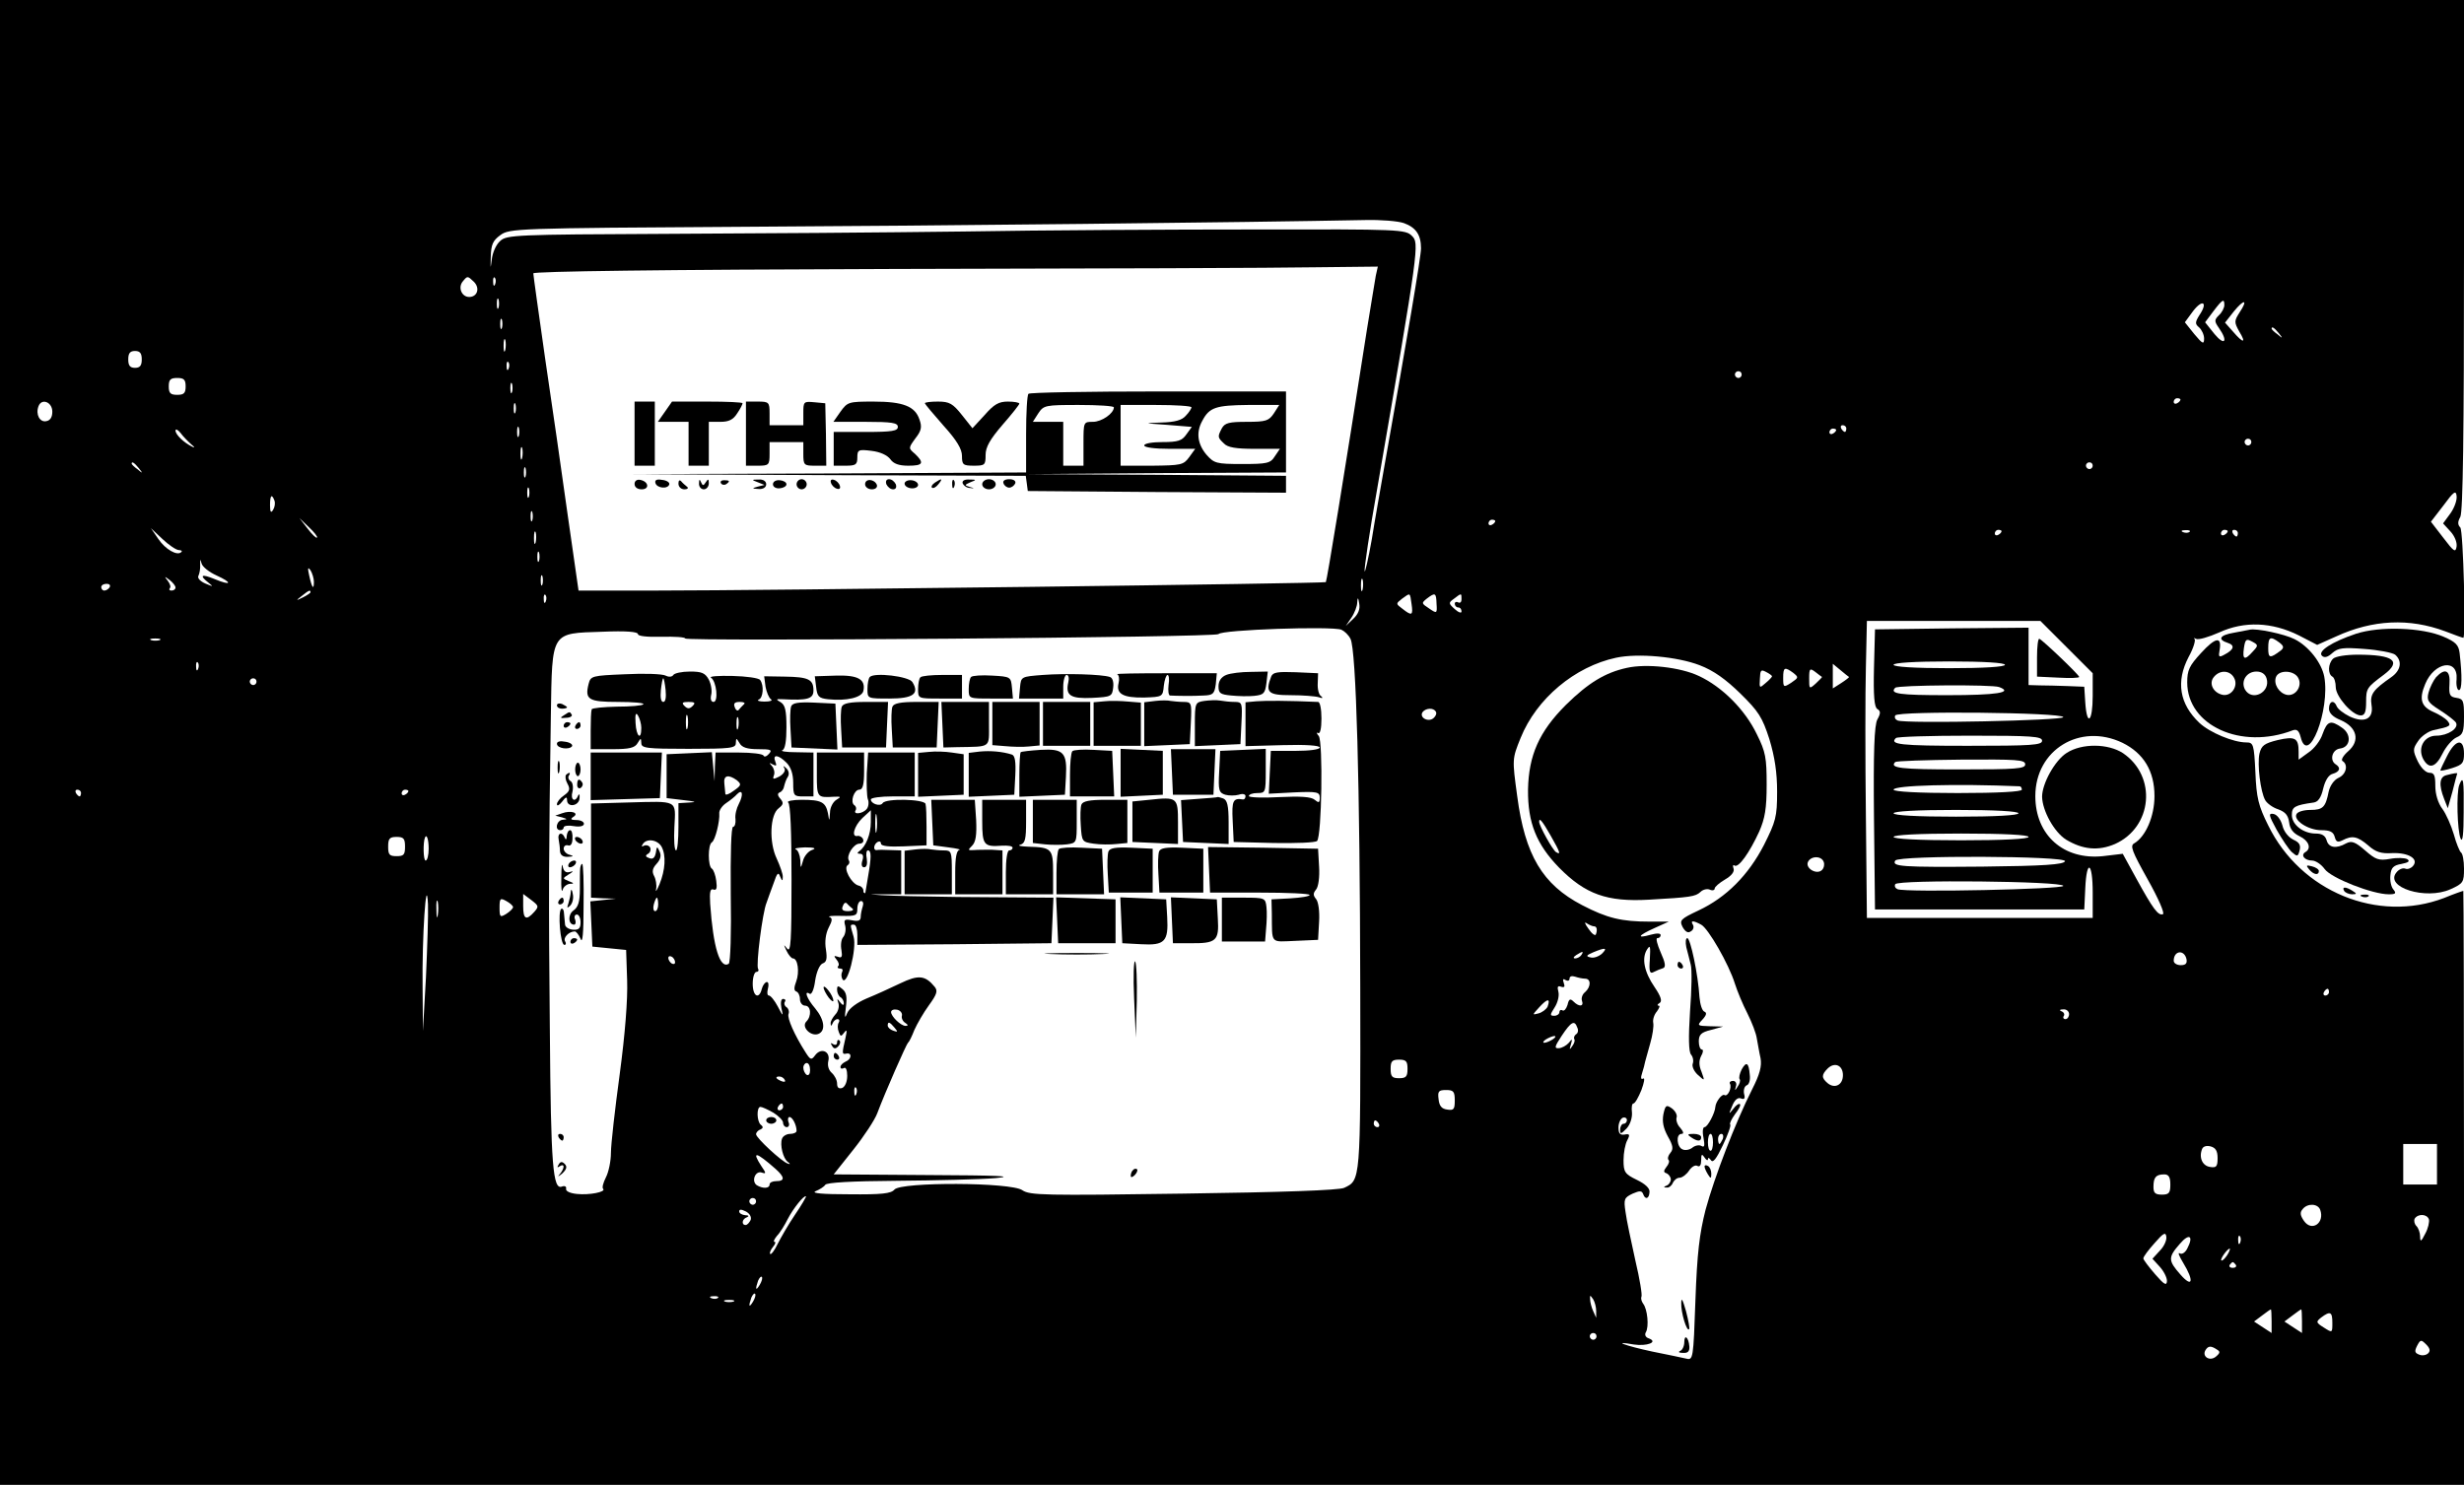 <?xml version="1.0" standalone="no"?>
<!DOCTYPE svg PUBLIC "-//W3C//DTD SVG 20010904//EN"
 "http://www.w3.org/TR/2001/REC-SVG-20010904/DTD/svg10.dtd">
<svg version="1.0" xmlns="http://www.w3.org/2000/svg"
 width="730pt" height="440pt" viewBox="0 0 730 440"
 preserveAspectRatio="xMidYMid meet">

<g transform="translate(0,440) scale(0.1,-0.1)"
fill="#000000" stroke="none">
<path d="M0 2200 l0 -2200 3650 0 3650 0 0 880 c0 484 -1 880 -2 880 -2 0 -28
-9 -57 -21 -197 -75 -425 19 -521 215 -29 58 -35 82 -38 157 -4 84 -6 89 -27
89 -38 0 -108 29 -139 58 -59 56 -70 122 -32 195 14 25 21 49 18 53 -4 4 -2 4
4 1 7 -4 37 5 69 19 74 34 156 31 236 -9 l54 -28 56 25 c109 50 217 55 324 15
28 -11 51 -19 53 -19 8 0 0 318 -9 327 -8 8 -8 17 0 31 8 15 11 249 11 776 l0
756 -3650 0 -3650 0 0 -2200z m4159 1539 c36 -13 51 -35 51 -75 0 -24 -41
-266 -110 -654 -10 -58 -27 -152 -36 -209 -10 -57 -20 -99 -21 -94 -2 6 14
115 37 244 125 724 125 728 103 750 -19 19 -34 20 -464 19 -244 0 -633 -2
-864 -6 -231 -3 -630 -6 -886 -7 -439 -2 -468 -3 -487 -21 -12 -10 -23 -35
-25 -55 -4 -30 -4 -29 -3 8 1 36 6 48 28 64 27 20 43 21 725 25 578 3 1487 13
1839 20 45 1 95 -3 113 -9z m-83 -156 c-3 -16 -14 -86 -26 -158 -67 -430 -119
-747 -122 -750 -4 -4 -1660 -25 -1986 -25 l-228 0 -32 223 c-17 122 -47 331
-67 465 -19 133 -35 247 -35 252 0 6 375 11 1068 13 587 1 1149 3 1250 5 l184
2 -6 -27z m-2672 -18 c19 -19 10 -45 -14 -45 -22 0 -34 28 -19 46 14 17 14 17
33 -1z m63 -7 c-3 -8 -6 -5 -6 6 -1 11 2 17 5 13 3 -3 4 -12 1 -19z m10 -70
c-3 -7 -5 -2 -5 12 0 14 2 19 5 13 2 -7 2 -19 0 -25z m5039 -22 c-13 -21 -13
-26 -1 -36 8 -7 15 -22 15 -33 0 -18 -4 -17 -29 13 l-28 35 25 34 c28 36 44
25 18 -13z m74 30 c0 -8 -7 -22 -16 -30 -14 -14 -14 -18 0 -38 28 -40 17 -54
-13 -18 l-28 35 24 32 c28 37 33 39 33 19z m45 -22 c-16 -25 -16 -29 -1 -56
22 -36 12 -36 -18 -1 l-24 27 26 33 c31 38 43 36 17 -3z m-5148 -46 c-3 -7 -5
-2 -5 12 0 14 2 19 5 13 2 -7 2 -19 0 -25z m5264 -15 c13 -16 12 -17 -3 -4
-10 7 -18 15 -18 17 0 8 8 3 21 -13z m-5254 -50 c-3 -10 -5 -4 -5 12 0 17 2
24 5 18 2 -7 2 -21 0 -30z m-1077 -28 c0 -18 -5 -25 -20 -25 -15 0 -20 7 -20
25 0 18 5 25 20 25 15 0 20 -7 20 -25z m1087 -27 c-3 -8 -6 -5 -6 6 -1 11 2
17 5 13 3 -3 4 -12 1 -19z m3653 -18 c0 -5 -4 -10 -10 -10 -5 0 -10 5 -10 10
0 6 5 10 10 10 6 0 10 -4 10 -10z m-4610 -35 c0 -20 -5 -25 -25 -25 -20 0 -25
5 -25 25 0 20 5 25 25 25 20 0 25 -5 25 -25z m967 -17 c-3 -7 -5 -2 -5 12 0
14 2 19 5 13 2 -7 2 -19 0 -25z m4943 -22 c0 -3 -4 -8 -10 -11 -5 -3 -10 -1
-10 4 0 6 5 11 10 11 6 0 10 -2 10 -4z m-6305 -36 c0 -16 -6 -26 -18 -28 -19
-4 -32 20 -23 44 9 25 41 13 41 -16z m1372 -2 c-3 -7 -5 -2 -5 12 0 14 2 19 5
13 2 -7 2 -19 0 -25z m10 -70 c-3 -7 -5 -2 -5 12 0 14 2 19 5 13 2 -7 2 -19 0
-25z m3933 22 c0 -5 -2 -10 -4 -10 -3 0 -8 5 -11 10 -3 6 -1 10 4 10 6 0 11
-4 11 -10z m-4903 -47 c10 -8 11 -11 3 -7 -25 12 -50 36 -50 48 0 6 7 3 15 -7
7 -10 22 -25 32 -34z m4873 43 c0 -3 -4 -8 -10 -11 -5 -3 -10 -1 -10 4 0 6 5
11 10 11 6 0 10 -2 10 -4z m1230 -36 c0 -5 -4 -10 -10 -10 -5 0 -10 5 -10 10
0 6 5 10 10 10 6 0 10 -4 10 -10z m-5123 -47 c-3 -10 -5 -4 -5 12 0 17 2 24 5
18 2 -7 2 -21 0 -30z m-1136 -30 c13 -16 12 -17 -3 -4 -10 7 -18 15 -18 17 0
8 8 3 21 -13z m5789 7 c0 -5 -4 -10 -10 -10 -5 0 -10 5 -10 10 0 6 5 10 10 10
6 0 10 -4 10 -10z m-4643 -32 c-3 -7 -5 -2 -5 12 0 14 2 19 5 13 2 -7 2 -19 0
-25z m10 -60 c-3 -7 -5 -2 -5 12 0 14 2 19 5 13 2 -7 2 -19 0 -25z m5693 -49
l-22 -30 22 -24 c12 -13 20 -32 18 -45 -3 -18 -8 -15 -39 26 l-37 48 37 48
c30 41 37 46 39 29 2 -12 -6 -35 -18 -52z m-6447 38 c3 -8 1 -20 -4 -28 -6
-10 -9 -7 -9 14 0 29 5 35 13 14z m764 -59 c-3 -7 -5 -2 -5 12 0 14 2 19 5 13
2 -7 2 -19 0 -25z m-638 -51 c-2 -3 -15 10 -28 27 l-24 31 28 -27 c16 -15 27
-29 24 -31z m3491 49 c0 -3 -4 -8 -10 -11 -5 -3 -10 -1 -10 4 0 6 5 11 10 11
6 0 10 -2 10 -4z m-3900 -86 c7 0 11 -3 7 -6 -12 -12 -47 8 -68 39 l-22 32 34
-32 c19 -18 41 -33 49 -33z m1057 23 c-3 -10 -5 -4 -5 12 0 17 2 24 5 18 2 -7
2 -21 0 -30z m4343 33 c0 -3 -4 -8 -10 -11 -5 -3 -10 -1 -10 4 0 6 5 11 10 11
6 0 10 -2 10 -4z m557 -2 c-3 -3 -12 -4 -19 -1 -8 3 -5 6 6 6 11 1 17 -2 13
-5z m113 2 c0 -3 -4 -8 -10 -11 -5 -3 -10 -1 -10 4 0 6 5 11 10 11 6 0 10 -2
10 -4z m30 -6 c0 -5 -2 -10 -4 -10 -3 0 -8 5 -11 10 -3 6 -1 10 4 10 6 0 11
-4 11 -10z m-5033 -82 c-3 -7 -5 -2 -5 12 0 14 2 19 5 13 2 -7 2 -19 0 -25z
m-956 -43 c49 -22 45 -32 -5 -11 -39 16 -47 12 -18 -11 15 -12 14 -12 -10 -2
-16 7 -24 17 -20 23 3 6 6 21 5 34 0 16 0 17 4 3 2 -10 22 -26 44 -36z m289
-19 c0 -26 -6 -18 -14 19 -5 22 -4 26 4 15 5 -8 10 -24 10 -34z m677 -8 c-3
-7 -5 -2 -5 12 0 14 2 19 5 13 2 -7 2 -19 0 -25z m-1087 -9 c0 -5 -5 -9 -12
-9 -6 0 -8 3 -5 7 4 3 1 13 -6 22 -11 14 -10 14 6 2 9 -7 17 -17 17 -22z
m3517 -6 c-3 -10 -5 -4 -5 12 0 17 2 24 5 18 2 -7 2 -21 0 -30z m-3712 7 c-3
-5 -10 -10 -16 -10 -5 0 -9 5 -9 10 0 6 7 10 16 10 8 0 12 -4 9 -10z m595 -15
c0 -2 -10 -9 -22 -15 -22 -11 -22 -10 -4 4 21 17 26 19 26 11z m697 -27 c-3
-8 -6 -5 -6 6 -1 11 2 17 5 13 3 -3 4 -12 1 -19z m2565 -8 c5 -34 1 -36 -27
-14 -20 15 -20 15 -1 30 25 18 23 19 28 -16z m74 1 c2 -29 1 -30 -22 -14 -23
15 -23 16 -7 29 25 19 28 18 29 -15z m74 13 c0 -8 -4 -12 -10 -9 -5 3 -10 1
-10 -4 0 -6 5 -11 10 -11 6 0 10 -5 10 -12 0 -6 -9 -3 -20 7 -19 17 -19 19 -2
31 22 17 22 17 22 -2z m-321 -58 l-22 -21 17 25 c9 13 17 34 17 45 1 16 3 16
6 -4 3 -16 -3 -31 -18 -45z m2113 -83 l78 -78 0 -67 c0 -77 -17 -93 -22 -20
l-3 47 -50 2 c-27 1 -65 2 -82 2 l-33 1 0 85 0 85 -227 -2 -228 -3 -3 -114
c-2 -83 1 -117 10 -122 10 -6 10 -13 0 -31 -9 -17 -12 -94 -10 -293 l3 -270
310 0 310 0 3 63 c4 88 22 78 22 -13 l0 -75 -335 0 -334 0 -3 303 c-2 166 -2
364 0 440 l3 137 257 0 257 0 77 -77z m-2148 51 c9 -4 21 -15 27 -27 17 -31
28 -433 29 -1034 1 -577 1 -570 -48 -593 -16 -7 -182 -13 -477 -17 -411 -6
-454 -5 -476 10 -33 24 -360 25 -379 2 -10 -12 -38 -15 -134 -14 -79 0 -113 3
-100 9 12 5 25 13 29 19 4 7 78 11 213 12 114 1 245 4 292 8 61 6 5 8 -198 9
l-282 2 58 73 c32 40 64 89 71 108 24 64 86 204 91 209 4 3 12 20 19 38 8 18
27 51 43 73 24 33 27 43 17 55 -28 34 -48 36 -102 10 -29 -14 -73 -34 -100
-45 -28 -12 -51 -29 -57 -43 -7 -18 -8 -14 -4 17 4 30 2 44 -10 54 -13 11 -16
11 -16 -2 0 -9 5 -19 10 -22 6 -3 10 -12 10 -18 0 -7 -4 -6 -11 3 -9 12 -10
12 -5 -3 3 -10 -1 -25 -9 -33 -8 -9 -15 -21 -14 -27 0 -9 2 -8 6 1 2 6 9 12
14 12 6 0 7 -5 4 -10 -4 -6 -4 -18 0 -28 5 -14 7 -14 16 -2 8 11 9 7 4 -15
-11 -48 -11 -50 3 -47 17 3 15 -17 -3 -24 -8 -4 -15 -10 -15 -16 0 -5 5 -6 10
-3 6 4 10 -6 10 -23 0 -17 -6 -32 -15 -36 -10 -3 -15 1 -15 13 0 10 -7 24 -16
32 -9 8 -13 21 -10 35 7 28 -21 41 -39 17 -11 -15 -14 -14 -28 8 -34 53 -55
102 -51 114 3 7 0 16 -5 20 -6 3 -9 11 -6 16 4 5 1 9 -5 9 -6 0 -8 -11 -5 -27
6 -26 5 -26 -11 5 -9 17 -21 32 -26 32 -5 0 -6 9 -3 20 3 11 2 20 -3 20 -5 0
-12 -9 -15 -20 -8 -33 -27 -23 -27 15 0 19 5 35 11 35 5 0 8 4 5 9 -7 10 13
168 25 196 4 11 13 37 21 58 10 30 14 34 19 20 6 -14 8 -15 8 -2 1 8 -8 33
-18 55 -23 48 -20 130 6 149 14 11 15 16 5 28 -9 10 -9 16 -2 19 6 2 12 10 13
18 2 8 6 21 11 28 5 8 3 18 -4 25 -10 9 -11 9 -6 0 4 -7 -3 -17 -15 -24 -18
-9 -21 -9 -16 4 3 8 0 20 -6 27 -9 10 -9 11 2 5 11 -6 13 -4 8 8 -9 23 9 21
33 -3 13 -13 20 -33 20 -60 0 -38 2 -40 30 -40 l30 0 0 65 0 65 -52 1 c-29 0
-47 3 -40 6 8 3 12 27 12 68 0 50 -4 66 -17 74 -16 9 -14 10 7 9 72 -4 90 1
90 26 0 33 -15 40 -85 41 l-61 1 4 -31 c3 -16 10 -33 16 -37 6 -4 -2 -7 -19
-7 -16 0 -24 3 -17 6 13 5 16 42 4 58 -4 6 -41 11 -82 12 -41 1 -69 -1 -64 -5
17 -10 23 -72 8 -72 -7 0 -10 8 -7 21 3 11 0 31 -7 45 -11 20 -21 24 -56 24
-24 0 -46 -5 -49 -10 -4 -6 -13 -7 -23 -2 -9 5 -63 7 -120 4 -98 -4 -102 -5
-108 -28 -12 -47 -1 -54 87 -54 45 0 79 -3 75 -7 -3 -4 -39 -7 -79 -7 -39 -1
-73 -4 -74 -8 -2 -5 -3 -33 -3 -63 l0 -55 65 0 c50 0 66 4 74 18 10 16 10 16
11 0 0 -15 15 -17 140 -17 125 0 140 2 140 17 1 16 1 16 11 0 7 -13 23 -18 55
-18 38 0 43 -2 32 -14 -7 -8 -14 -10 -16 -5 -2 5 -35 9 -73 9 l-69 0 -2 -42
-1 -43 -4 43 -4 43 -67 -3 -67 -3 0 -65 0 -65 50 -6 c36 -4 41 -6 18 -7 l-33
-2 0 -70 c0 -38 -3 -70 -7 -70 -5 0 -7 31 -5 69 4 82 13 77 -139 73 l-108 -3
0 -140 0 -139 37 -2 37 -1 -38 -4 -38 -4 3 -67 3 -67 50 -5 50 -5 3 -90 c2
-57 -6 -158 -22 -278 -14 -103 -26 -208 -26 -233 0 -25 -7 -58 -15 -73 -8 -16
-12 -31 -8 -34 9 -9 -41 -19 -78 -15 -20 2 -33 8 -32 15 2 7 -4 10 -12 7 -27
-11 -33 60 -36 461 -4 392 -3 540 3 937 4 249 -1 241 153 246 69 3 105 0 105
-7 0 -6 26 -9 70 -8 39 1 70 -1 70 -5 0 -9 1574 3 1580 13 9 13 335 24 364 13z
m-3501 -31 c-7 -2 -19 -2 -25 0 -7 3 -2 5 12 5 14 0 19 -2 13 -5z m4562 -74
c42 -16 78 -42 121 -84 54 -53 65 -70 86 -135 16 -53 23 -99 23 -156 0 -75 -4
-88 -39 -158 -46 -89 -111 -155 -194 -194 -53 -25 -57 -29 -47 -49 8 -14 16
-19 24 -13 8 4 10 13 7 19 -9 14 0 14 24 1 21 -11 82 -117 100 -175 7 -22 23
-61 37 -88 13 -26 26 -59 28 -75 3 -15 7 -41 11 -58 4 -23 -2 -47 -25 -92 -50
-99 -112 -261 -138 -357 -18 -71 -25 -128 -30 -268 -6 -174 -7 -178 -27 -173
-12 3 -57 12 -101 21 -79 17 -123 33 -55 21 39 -6 74 7 45 18 -10 3 -13 11 -9
18 10 16 5 69 -8 85 -5 7 -7 16 -5 20 3 5 -5 53 -18 108 -12 55 -26 119 -29
143 -6 39 -4 43 21 55 21 9 27 9 31 -1 6 -18 18 -15 19 6 1 11 -13 24 -38 36
-35 17 -39 23 -39 58 0 22 5 48 11 59 9 17 7 20 -8 17 -13 -2 -18 3 -18 21 0
13 6 26 13 29 6 2 12 -1 12 -7 0 -6 -4 -11 -10 -11 -5 0 -10 -8 -10 -17 0 -15
2 -14 19 3 11 12 17 32 16 47 -2 15 0 27 4 27 5 0 15 18 24 40 8 22 11 37 5
34 -6 -4 -8 2 -3 16 4 12 8 28 9 34 2 6 8 30 15 54 7 24 11 51 9 61 -2 10 3
25 11 34 7 10 10 17 5 17 -5 0 -4 4 3 8 8 5 4 19 -15 47 -31 45 -39 86 -22
112 9 14 10 9 8 -29 -3 -38 0 -45 12 -38 8 4 20 9 27 11 9 3 7 16 -7 47 -10
23 -15 42 -10 42 6 0 10 4 10 9 0 6 -12 6 -30 1 -43 -12 -37 -2 12 20 l42 19
-56 0 c-84 0 -126 10 -201 49 -117 61 -169 148 -192 323 -15 110 -15 110 10
172 47 117 161 212 283 238 65 14 182 3 247 -22z m-4448 -11 c-3 -8 -6 -5 -6
6 -1 11 2 17 5 13 3 -3 4 -12 1 -19z m5353 12 c0 -6 -62 -10 -165 -10 -103 0
-165 4 -165 10 0 6 62 10 165 10 103 0 165 -4 165 -10z m-462 -36 c1 -1 -9 -9
-23 -18 l-25 -16 0 36 0 37 23 -19 c12 -10 23 -19 25 -20z m-228 2 c0 -2 -8
-11 -19 -20 -18 -16 -19 -16 -17 13 1 25 3 28 18 20 10 -5 18 -11 18 -13z m63
10 c16 -13 16 -14 -6 -29 -23 -15 -24 -14 -24 14 0 32 4 34 30 15z m85 -12 c1
0 -7 -9 -18 -19 -20 -18 -20 -17 -20 15 0 29 2 31 18 19 9 -7 18 -14 20 -15z
m-4638 -14 c0 -5 -4 -10 -10 -10 -5 0 -10 5 -10 10 0 6 5 10 10 10 6 0 10 -4
10 -10z m1212 -25 c2 -21 0 -35 -7 -35 -7 0 -9 14 -7 35 2 19 5 35 7 35 2 0 5
-16 7 -35z m3951 9 c43 -16 -7 -24 -154 -24 -142 0 -172 4 -154 22 8 8 288 10
308 2z m-3871 -56 c-9 -9 -15 -9 -24 0 -9 9 -7 12 12 12 19 0 21 -3 12 -12z
m152 5 c-5 -5 -12 -12 -15 -16 -3 -5 -9 -2 -12 7 -5 12 0 16 15 16 12 0 17 -3
12 -7z m2050 -22 c3 -5 0 -13 -7 -19 -15 -13 -42 1 -33 17 9 13 33 15 40 2z
m-2354 -48 c0 -39 -15 -25 -17 14 -2 27 1 33 7 23 5 -8 10 -25 10 -37z m137 0
c-3 -10 -5 -2 -5 17 0 19 2 27 5 18 2 -10 2 -26 0 -35z m4076 32 c2 -10 -465
-20 -491 -10 -7 3 -10 9 -7 15 9 14 494 9 498 -5z m-3926 -32 c-3 -10 -5 -4
-5 12 0 17 2 24 5 18 2 -7 2 -21 0 -30z m3863 -38 c0 -13 -31 -15 -220 -15
-201 0 -233 4 -213 23 3 4 102 7 220 7 183 0 213 -2 213 -15z m238 -6 c63 -31
95 -84 95 -158 0 -60 -26 -120 -60 -140 -13 -7 -7 -23 40 -107 32 -57 51 -101
45 -103 -14 -5 -29 15 -79 106 l-40 73 -59 -7 c-116 -12 -200 62 -200 178 0
137 132 218 258 158z m-288 -64 c0 -13 -26 -15 -195 -15 -175 0 -208 4 -190
22 4 3 91 6 195 7 165 1 190 0 190 -14z m-3817 -47 c14 -12 14 -15 -9 -31 -13
-10 -24 -14 -25 -10 0 4 -2 18 -3 31 -3 25 12 28 37 10z m3800 -18 c4 0 7 -4
7 -10 0 -6 -70 -10 -190 -10 -114 0 -190 4 -190 10 0 13 186 18 373 10z
m-5743 -20 c0 -5 -2 -10 -4 -10 -3 0 -8 5 -11 10 -3 6 -1 10 4 10 6 0 11 -4
11 -10z m970 6 c0 -3 -4 -8 -10 -11 -5 -3 -10 -1 -10 4 0 6 5 11 10 11 6 0 10
-2 10 -4z m979 -38 c-7 -13 -12 -33 -10 -45 1 -13 -2 -23 -7 -23 -6 0 -8 -80
-7 -200 2 -115 -1 -202 -6 -206 -26 -16 -46 48 -55 178 -2 35 0 46 10 42 9 -3
11 4 8 26 -2 16 -8 33 -13 36 -12 7 -12 71 0 78 10 6 24 63 22 86 -1 8 8 22
20 30 12 8 27 20 33 27 16 16 19 -2 5 -29z m3791 -28 c0 -6 -68 -10 -185 -10
-117 0 -185 4 -185 10 0 6 68 10 185 10 117 0 185 -4 185 -10z m30 -70 c0 -6
-73 -10 -200 -10 -127 0 -200 4 -200 10 0 6 73 10 200 10 127 0 200 -4 200
-10z m-4810 -29 c0 -24 -4 -28 -25 -28 -21 0 -25 4 -25 28 0 24 4 29 25 29 21
0 25 -5 25 -29z m70 -6 c0 -19 -4 -35 -9 -35 -7 0 -8 53 -2 68 5 12 11 -5 11
-33z m690 6 c14 -26 11 -69 -6 -111 -8 -19 -13 -26 -10 -14 2 12 -1 29 -6 38
-7 13 -5 23 7 36 12 13 15 25 9 37 -7 16 -8 16 -11 -4 -3 -15 -9 -20 -19 -16
-12 4 -13 8 -4 13 7 4 9 13 6 19 -4 6 -12 8 -18 5 -7 -4 -8 -2 -4 4 11 19 44
14 56 -7z m3443 -45 c3 -7 1 -18 -5 -24 -15 -15 -49 4 -42 23 8 19 40 20 47 1z
m715 2 c-4 -10 -63 -14 -244 -16 -241 -2 -270 0 -259 18 10 16 508 14 503 -2z
m-5 -73 c2 -10 -465 -20 -491 -10 -7 3 -10 9 -7 15 9 14 494 9 498 -5z m-4851
-270 l-9 -160 -1 130 c-2 146 11 344 16 245 1 -30 -2 -127 -6 -215z m321 193
c-24 -27 -33 -22 -33 17 l0 36 24 -18 c22 -17 23 -19 9 -35z m-286 -10 c-2
-13 -4 -5 -4 17 -1 22 1 32 4 23 2 -10 2 -28 0 -40z m223 24 c0 -4 -9 -13 -20
-20 -18 -11 -20 -10 -20 18 0 28 2 30 20 20 11 -6 20 -14 20 -18z m430 8 c0
-11 -4 -20 -9 -20 -5 0 -7 9 -4 20 3 11 7 20 9 20 2 0 4 -9 4 -20z m2773 -65
c8 0 10 -11 5 -24 -2 -5 -12 2 -22 17 -11 15 -13 22 -5 16 8 -5 17 -9 22 -9z
m23 -81 c-9 -8 -24 -14 -34 -11 -14 3 -13 6 8 15 36 15 44 14 26 -4z m-61 -4
c-3 -5 -12 -10 -18 -10 -7 0 -6 4 3 10 19 12 23 12 15 0z m1793 -13 c2 -12 -3
-17 -17 -17 -12 0 -21 6 -21 13 0 31 32 34 38 4z m-4478 -8 c0 -6 -4 -7 -10
-4 -5 3 -10 11 -10 16 0 6 5 7 10 4 6 -3 10 -11 10 -16z m2696 -49 c18 0 18
-24 0 -40 -8 -6 -12 -18 -9 -26 6 -17 -9 -18 -25 -2 -10 10 -14 8 -18 -10 -4
-12 -10 -19 -15 -16 -5 3 -9 0 -9 -5 0 -6 -7 -11 -15 -11 -14 0 -13 3 1 25 9
14 14 34 11 46 -4 15 -2 19 8 15 10 -3 12 0 8 11 -4 11 -2 14 5 9 7 -4 12 -2
12 4 0 7 7 9 16 6 9 -3 22 -6 30 -6z m2204 -40 c0 -5 -5 -10 -11 -10 -5 0 -7
5 -4 10 3 6 8 10 11 10 2 0 4 -4 4 -10z m-2315 -43 c-4 -8 -16 -17 -27 -20
-19 -5 -19 -5 3 19 24 26 33 26 24 1z m-1913 -27 c-2 -7 3 -17 10 -21 9 -6 9
-9 1 -9 -14 0 -43 28 -43 41 0 6 8 9 18 7 9 -2 16 -10 14 -18z m3458 5 c0 -8
-5 -15 -11 -15 -5 0 -8 4 -5 9 4 5 0 12 -6 14 -8 3 -6 6 5 6 9 1 17 -6 17 -14z
m-3480 -40 c11 -13 10 -14 -4 -9 -9 3 -16 10 -16 15 0 13 6 11 20 -6z m2023 0
c4 -8 2 -17 -4 -20 -5 -4 -7 -10 -5 -14 3 -4 0 -13 -6 -21 -8 -12 -9 -11 -4 5
5 17 4 18 -6 5 -7 -8 -21 -16 -30 -16 -14 -1 -12 5 9 37 28 42 38 47 46 24z
m-73 -35 c-8 -5 -19 -10 -25 -10 -5 0 -3 5 5 10 8 5 20 10 25 10 6 0 3 -5 -5
-10z m-430 -87 c0 -23 -4 -28 -25 -28 -21 0 -25 5 -25 28 0 22 4 27 25 27 21
0 25 -5 25 -27z m-1770 -4 c0 -11 -4 -17 -10 -14 -5 3 -10 13 -10 21 0 8 5 14
10 14 6 0 10 -9 10 -21z m3060 -15 c0 -29 -24 -41 -45 -24 -19 16 -19 25 0 44
21 20 45 9 45 -20z m-3135 -14 c3 -6 -1 -7 -9 -4 -18 7 -21 14 -7 14 6 0 13
-4 16 -10z m212 -42 c-3 -8 -6 -5 -6 6 -1 11 2 17 5 13 3 -3 4 -12 1 -19z
m1773 -19 c0 -26 -3 -30 -22 -27 -17 2 -24 11 -26 31 -3 23 0 27 22 27 22 0
26 -4 26 -31z m-1990 -19 c0 -5 -5 -10 -11 -10 -5 0 -7 5 -4 10 3 6 8 10 11
10 2 0 4 -4 4 -10z m-29 -17 c16 -10 29 -23 29 -30 0 -7 5 -13 11 -13 6 0 9 7
5 15 -3 8 -1 15 3 15 9 0 21 -24 21 -41 0 -5 -9 -9 -19 -9 -10 0 -21 -6 -24
-14 -7 -18 3 -59 17 -69 8 -6 8 -8 0 -5 -17 5 -94 76 -94 87 0 5 6 12 13 14 8
4 9 8 1 14 -12 10 -13 53 -1 53 5 0 22 -8 38 -17z m1794 -33 c3 -5 1 -10 -4
-10 -6 0 -11 5 -11 10 0 6 2 10 4 10 3 0 8 -4 11 -10z m2485 -102 c0 -25 -4
-29 -22 -26 -23 3 -34 28 -24 53 3 8 13 11 25 8 15 -4 21 -13 21 -35z m650
-18 l0 -60 -50 0 -50 0 0 60 0 60 50 0 50 0 0 -60z m-4922 -14 c27 -24 28 -36
2 -36 -11 0 -20 -4 -20 -10 0 -12 -20 -13 -38 -2 -17 12 -4 45 16 37 12 -4 12
-1 -2 19 -30 46 -17 44 42 -8z m4132 -46 c0 -25 -4 -30 -25 -30 -20 0 -25 5
-25 23 0 28 7 37 32 37 13 0 18 -8 18 -30z m-4075 -90 c-19 -28 -42 -68 -51
-86 -9 -19 -19 -32 -22 -30 -3 3 1 12 8 21 7 8 9 15 5 15 -5 0 -1 8 7 18 9 9
23 32 32 50 16 31 48 71 54 67 1 -1 -13 -26 -33 -55z m-115 40 c0 -5 -4 -10
-10 -10 -5 0 -10 5 -10 10 0 6 5 10 10 10 6 0 10 -4 10 -10z m4634 -25 c14
-39 -25 -66 -48 -33 -11 16 -13 25 -4 35 14 18 45 17 52 -2z m-4650 -30 c-4
-8 -10 -15 -15 -15 -13 0 -11 18 4 23 7 3 5 6 -5 6 -10 1 -18 6 -18 11 0 7 6
7 20 0 11 -6 17 -16 14 -25z m4972 2 c2 -7 -2 -27 -11 -43 -12 -24 -15 -25
-15 -8 0 11 -5 25 -11 31 -6 6 -8 16 -5 22 10 15 36 14 42 -2z m-797 -93 l-22
-24 21 -23 c12 -13 22 -32 22 -43 -1 -15 -8 -11 -35 20 -19 22 -35 43 -35 47
0 5 15 25 33 45 26 30 33 34 35 20 2 -10 -6 -29 -19 -42z m81 6 c-6 -12 -16
-18 -22 -14 -7 4 -2 -8 10 -28 33 -54 28 -76 -8 -35 -37 42 -37 51 -2 91 28
33 42 24 22 -14z m157 18 c-3 -8 -6 -5 -6 6 -1 11 2 17 5 13 3 -3 4 -12 1 -19z
m-39 -38 c-7 -10 -14 -17 -17 -15 -4 4 18 35 25 35 2 0 -1 -9 -8 -20z m26 -28
c3 -5 -1 -9 -9 -9 -8 0 -12 4 -9 9 3 4 7 8 9 8 2 0 6 -4 9 -8z m-4373 -59
c-12 -20 -14 -14 -5 12 4 9 9 14 11 11 3 -2 0 -13 -6 -23z m-20 -50 c-12 -20
-14 -14 -5 12 4 9 9 14 11 11 3 -2 0 -13 -6 -23z m-104 11 c-3 -3 -12 -4 -19
-1 -8 3 -5 6 6 6 11 1 17 -2 13 -5z m2602 -39 l0 -20 -9 20 c-5 11 -9 27 -9
35 -1 13 0 13 9 0 5 -8 9 -24 9 -35z m-2556 28 c-7 -2 -19 -2 -25 0 -7 3 -2 5
12 5 14 0 19 -2 13 -5z m4557 -58 l0 -35 -26 17 -26 17 24 18 c12 9 24 18 26
18 1 0 2 -16 2 -35z m90 0 l0 -35 -26 17 -26 17 24 18 c12 9 24 18 26 18 1 0
2 -16 2 -35z m90 -5 c0 -30 0 -30 -25 -14 -24 15 -24 17 -8 30 27 20 33 17 33
-16z m-2180 -40 c0 -5 -4 -10 -10 -10 -5 0 -10 5 -10 10 0 6 5 10 10 10 6 0
10 -4 10 -10z m2464 -50 c-6 -6 -18 -8 -27 -4 -13 5 -14 10 -6 26 10 19 12 19
27 4 11 -11 13 -19 6 -26z m-626 11 c10 -6 10 -10 -3 -21 -18 -15 -42 0 -31
19 8 13 16 14 34 2z"/>
<path d="M3047 3233 c-4 -3 -7 -57 -7 -120 l0 -113 -582 -3 -583 -2 582 -3
582 -2 3 -22 3 -23 383 -3 382 -2 0 25 0 25 -382 3 -383 2 383 3 382 2 0 120
0 120 -378 0 c-208 0 -382 -3 -385 -7z m253 -40 c0 -18 -36 -43 -62 -43 -28 0
-28 0 -28 -65 l0 -65 -30 0 -30 0 0 65 0 65 -45 0 -45 0 16 25 c16 24 20 25
120 25 57 0 104 -3 104 -7z m230 0 c0 -3 -7 -15 -17 -25 -11 -13 -32 -19 -72
-20 -54 -2 -54 -2 17 -7 l73 -6 -16 -22 c-13 -19 -25 -23 -71 -23 -30 0 -54
-4 -54 -10 0 -6 32 -10 75 -10 l76 0 -18 -25 c-17 -23 -24 -24 -110 -25 l-93
0 0 90 0 90 105 0 c58 0 105 -3 105 -7z m244 -18 c-15 -22 -23 -25 -80 -25
-52 0 -65 -3 -74 -19 -13 -25 -13 -27 6 -45 11 -12 36 -16 91 -16 l75 0 -15
-22 c-13 -21 -23 -23 -97 -23 -77 0 -83 2 -106 28 -26 31 -31 66 -12 100 21
40 40 46 136 47 l92 0 -16 -25z"/>
<path d="M1880 3115 l0 -95 30 0 30 0 0 95 0 95 -30 0 -30 0 0 -95z"/>
<path d="M1970 3180 l-21 -30 45 0 46 0 0 -65 0 -65 30 0 30 0 0 65 0 65 34 0
c25 0 38 6 50 25 9 13 16 27 16 30 0 3 -47 5 -104 5 l-105 0 -21 -30z"/>
<path d="M2210 3115 l0 -95 35 0 c33 0 35 2 35 35 l0 35 50 0 50 0 0 -35 c0
-33 2 -35 34 -35 l34 0 -1 93 -2 92 -32 3 c-32 3 -33 2 -33 -32 l0 -36 -50 0
-50 0 0 35 c0 33 -2 35 -35 35 l-35 0 0 -95z"/>
<path d="M2490 3180 l-21 -30 95 0 c79 0 96 -3 96 -15 0 -12 -17 -15 -95 -15
l-95 0 0 -50 0 -50 35 0 c30 0 35 3 35 24 0 23 3 25 42 20 26 -3 47 -13 56
-25 9 -13 25 -19 53 -19 44 0 48 8 20 35 -20 17 -20 17 1 46 18 23 20 34 12
56 -13 39 -48 53 -136 53 -74 0 -77 -1 -98 -30z"/>
<path d="M2740 3205 c0 -2 25 -32 55 -66 40 -44 55 -70 55 -90 0 -26 3 -29 35
-29 33 0 35 2 35 32 0 23 13 46 50 89 28 32 50 60 50 63 0 3 -15 6 -34 6 -27
0 -41 -8 -69 -40 l-36 -39 -31 39 c-27 34 -37 40 -71 40 -21 0 -39 -2 -39 -5z"/>
<path d="M1880 2966 c0 -10 9 -16 21 -16 24 0 21 23 -4 28 -10 2 -17 -3 -17
-12z"/>
<path d="M1942 2968 c5 -15 37 -18 41 -3 1 6 -9 12 -22 13 -16 3 -22 -1 -19
-10z"/>
<path d="M2010 2967 c0 -10 8 -17 18 -17 9 0 13 4 7 8 -5 4 -13 11 -17 16 -5
5 -8 2 -8 -7z"/>
<path d="M2071 2968 c-1 -10 6 -18 14 -18 8 0 15 8 15 18 0 13 -2 14 -9 3 -7
-11 -9 -11 -14 0 -4 10 -6 9 -6 -3z"/>
<path d="M2136 2968 c3 -5 10 -6 15 -3 13 9 11 12 -6 12 -8 0 -12 -4 -9 -9z"/>
<path d="M2245 2971 l20 -8 -20 -5 c-18 -5 -18 -6 3 -7 13 -1 22 5 22 14 0 9
-9 15 -22 14 -22 0 -22 -1 -3 -8z"/>
<path d="M2290 2965 c0 -8 9 -13 20 -12 11 1 20 6 20 12 0 6 -9 11 -20 12 -11
1 -20 -4 -20 -12z"/>
<path d="M2360 2965 c0 -8 7 -15 15 -15 8 0 15 7 15 15 0 8 -7 15 -15 15 -8 0
-15 -7 -15 -15z"/>
<path d="M2462 2969 c2 -7 10 -15 17 -17 8 -3 12 1 9 9 -2 7 -10 15 -17 17 -8
3 -12 -1 -9 -9z"/>
<path d="M2563 2965 c0 -8 9 -15 20 -15 10 0 17 5 15 13 -7 18 -35 20 -35 2z"/>
<path d="M2626 2965 c4 -8 12 -15 20 -15 8 0 11 6 8 15 -4 8 -12 15 -20 15 -8
0 -11 -6 -8 -15z"/>
<path d="M2680 2967 c0 -7 9 -13 20 -14 11 -1 20 4 20 10 0 7 -9 13 -20 14
-11 1 -20 -4 -20 -10z"/>
<path d="M2770 2970 c-8 -5 -12 -12 -9 -15 4 -3 12 1 19 10 14 17 11 19 -10 5z"/>
<path d="M2821 2964 c0 -11 3 -14 6 -6 3 7 2 16 -1 19 -3 4 -6 -2 -5 -13z"/>
<path d="M2852 2968 c3 -7 12 -14 22 -14 14 -2 14 -1 -1 3 -16 5 -16 6 2 14
19 7 18 8 -3 8 -15 1 -22 -4 -20 -11z"/>
<path d="M2910 2965 c0 -8 9 -15 20 -15 11 0 20 7 20 15 0 8 -9 15 -20 15 -11
0 -20 -7 -20 -15z"/>
<path d="M2973 2968 c2 -7 10 -13 17 -13 7 0 15 6 18 13 2 7 -5 12 -18 12 -13
0 -20 -5 -17 -12z"/>
<path d="M6035 2452 l0 -57 63 -3 c34 -2 62 -1 62 2 0 6 -109 110 -118 113 -4
2 -7 -23 -7 -55z"/>
<path d="M3090 2400 c-65 -5 -65 -5 -68 -37 l-3 -33 65 0 66 0 0 35 c0 19 5
35 10 35 6 0 8 -10 5 -22 -9 -39 7 -49 71 -46 56 3 59 4 62 31 2 16 -2 29 -10
31 -24 8 -132 11 -198 6z"/>
<path d="M3310 2402 c5 -2 7 -14 4 -26 -8 -32 13 -44 76 -43 54 2 55 2 58 35
2 17 7 32 11 32 4 0 6 -13 3 -30 -2 -16 0 -30 4 -31 16 -1 68 -2 100 0 28 1
32 5 36 34 l3 32 -152 0 c-84 0 -149 -1 -143 -3z"/>
<path d="M3633 2400 c-15 -6 -23 -18 -23 -34 0 -20 5 -24 38 -27 20 -2 51 -3
68 -1 28 3 32 7 36 38 l4 34 -51 -1 c-27 0 -60 -4 -72 -9z"/>
<path d="M3766 2395 c-18 -47 -9 -55 58 -55 35 0 73 -3 83 -6 11 -4 14 -3 7 3
-7 4 -11 22 -10 38 l1 30 -66 3 c-54 2 -68 0 -73 -13z"/>
<path d="M2418 2364 c3 -28 8 -33 35 -36 55 -6 101 5 105 25 7 34 -16 47 -82
45 l-62 -2 4 -32z"/>
<path d="M2577 2394 c-4 -4 -7 -20 -7 -36 0 -28 0 -28 65 -28 70 0 90 14 68
49 -11 17 -112 29 -126 15z"/>
<path d="M2727 2393 c-4 -3 -7 -19 -7 -35 0 -28 0 -28 65 -28 l65 0 0 35 0 35
-58 0 c-32 0 -62 -3 -65 -7z"/>
<path d="M2877 2394 c-4 -4 -7 -20 -7 -36 0 -28 0 -28 66 -28 l65 0 -3 33 c-3
31 -4 32 -58 35 -31 2 -59 0 -63 -4z"/>
<path d="M3273 2322 l-33 -3 0 -65 0 -64 70 0 70 0 0 64 0 64 -37 3 c-21 2
-53 3 -70 1z"/>
<path d="M3423 2323 l-33 -4 0 -65 0 -65 68 3 67 3 3 63 c3 60 2 62 -22 62
-13 0 -30 2 -38 3 -7 2 -28 2 -45 0z"/>
<path d="M3568 2323 c-27 -4 -28 -6 -28 -69 l0 -65 68 3 67 3 3 63 c3 59 2 62
-20 62 -13 0 -32 2 -43 4 -11 2 -32 1 -47 -1z"/>
<path d="M3723 2322 l-33 -3 0 -65 0 -65 110 3 c69 2 110 -1 110 -7 0 -6 -31
-10 -72 -10 l-73 0 -3 -63 -3 -64 76 4 c68 3 75 1 75 -16 0 -15 -3 -16 -15 -6
-10 9 -42 11 -105 8 -49 -3 -90 -1 -90 3 0 5 11 9 25 9 24 0 25 2 25 65 l0 66
-67 -3 -68 -3 -3 -62 c-3 -54 -1 -62 18 -68 11 -3 29 -3 40 0 11 4 20 2 20 -4
0 -6 -3 -10 -7 -10 -30 5 -34 -3 -31 -63 l3 -63 119 -3 c66 -1 123 1 128 6 14
14 18 295 5 311 -7 8 -7 12 -2 9 6 -4 10 13 10 43 0 27 -4 49 -10 49 -89 4
-156 4 -182 2z"/>
<path d="M1650 2310 c0 -6 7 -10 15 -10 8 0 15 2 15 4 0 2 -7 6 -15 10 -8 3
-15 1 -15 -4z"/>
<path d="M2344 2307 c-3 -8 -4 -39 -2 -68 l3 -54 68 -3 68 -3 -3 68 -3 68 -63
3 c-47 2 -64 -1 -68 -11z"/>
<path d="M2494 2306 c-3 -7 -4 -38 -2 -67 l3 -54 65 0 65 0 3 68 3 67 -66 0
c-46 0 -67 -4 -71 -14z"/>
<path d="M2644 2306 c-3 -7 -4 -38 -2 -67 l3 -54 65 0 65 0 3 68 3 67 -66 0
c-46 0 -67 -4 -71 -14z"/>
<path d="M2792 2253 l3 -68 40 1 c103 2 95 -4 95 69 l0 65 -70 0 -71 0 3 -67z"/>
<path d="M2940 2256 l0 -64 38 -3 c20 -2 52 -3 70 -1 l32 3 0 65 0 64 -70 0
-70 0 0 -64z"/>
<path d="M3090 2255 l0 -65 70 0 70 0 0 65 0 65 -70 0 -70 0 0 -65z"/>
<path d="M1670 2280 c-12 -7 -10 -9 7 -7 12 0 19 5 17 9 -6 10 -6 10 -24 -2z"/>
<path d="M1670 2249 c0 -5 5 -7 10 -4 6 3 10 8 10 11 0 2 -4 4 -10 4 -5 0 -10
-5 -10 -11z"/>
<path d="M1705 2250 c-3 -5 -1 -10 4 -10 6 0 11 5 11 10 0 6 -2 10 -4 10 -3 0
-8 -4 -11 -10z"/>
<path d="M1650 2196 c0 -14 37 -19 45 -7 2 5 -6 11 -20 13 -15 3 -25 1 -25 -6z"/>
<path d="M2753 2172 l-33 -3 0 -65 0 -65 68 3 67 3 0 60 0 60 -35 5 c-19 3
-50 4 -67 2z"/>
<path d="M2903 2173 l-33 -4 0 -65 0 -65 68 3 67 3 3 58 c2 40 -1 58 -10 61
-28 9 -64 12 -95 9z"/>
<path d="M3024 2171 c-2 -2 -4 -33 -4 -68 l0 -64 68 3 67 3 3 53 c4 72 -7 84
-75 80 -30 -2 -57 -5 -59 -7z"/>
<path d="M3177 2174 c-4 -4 -7 -36 -7 -71 l0 -63 65 0 66 0 -3 68 -3 67 -55 3
c-31 2 -59 0 -63 -4z"/>
<path d="M3320 2110 l0 -71 63 3 62 3 0 65 0 65 -62 3 -63 3 0 -71z"/>
<path d="M3472 2113 l3 -68 60 0 60 0 3 68 3 67 -66 0 -66 0 3 -67z"/>
<path d="M1750 2100 l0 -71 103 3 102 3 3 68 3 67 -106 0 -105 0 0 -70z"/>
<path d="M2420 2105 c0 -68 1 -69 50 -66 22 1 23 0 8 -9 -10 -6 -19 -23 -19
-38 -2 -27 -2 -27 -6 -2 -7 33 -19 40 -78 40 -27 0 -45 -4 -40 -8 7 -4 10 -89
10 -228 0 -183 -2 -218 -13 -205 -11 14 -11 13 -2 -6 6 -13 15 -23 19 -23 15
0 20 -41 10 -68 -7 -18 -7 -28 0 -30 6 -2 11 -12 11 -23 0 -10 7 -19 15 -19
18 0 20 -31 4 -47 -16 -16 13 -45 35 -37 23 9 19 42 -9 76 -25 29 -34 55 -16
43 6 -3 13 15 16 39 4 26 13 47 22 51 12 4 14 14 10 41 -4 23 -1 47 8 65 11
21 12 28 2 32 -6 2 9 4 36 3 43 -1 47 1 47 21 0 13 5 23 11 23 6 0 8 -7 5 -16
-3 -9 -6 -23 -6 -31 0 -11 -7 -14 -26 -10 -22 4 -25 2 -20 -16 3 -12 0 -27 -6
-34 -6 -7 -8 -24 -5 -39 3 -19 1 -24 -11 -19 -12 4 -12 2 -4 -8 7 -8 9 -17 5
-20 -3 -4 -1 -7 6 -7 7 0 9 -4 6 -10 -3 -5 -3 -15 1 -22 14 -22 43 91 33 126
-11 38 -11 36 1 36 6 0 10 -14 10 -30 l0 -30 288 2 287 3 3 67 3 68 -283 2
c-230 3 -282 6 -280 16 1 8 -5 16 -15 18 -21 6 -45 51 -32 60 5 3 7 9 4 14 -9
14 14 50 31 50 9 0 14 6 11 13 -2 6 -10 11 -16 10 -20 -5 -11 29 14 53 l25 23
0 -35 c0 -36 -15 -73 -34 -86 -7 -5 -7 -8 2 -8 9 0 11 -7 7 -20 -4 -12 -2 -20
5 -20 8 0 10 10 8 25 -3 14 -1 25 3 25 11 0 11 -19 0 -82 l-8 -48 54 0 53 0 0
65 0 65 -32 1 c-18 1 -36 1 -40 0 -12 -2 -10 17 2 24 6 3 10 1 10 -5 0 -7 23
-10 68 -8 l67 3 0 55 c0 30 -1 61 -3 68 -5 14 -118 17 -127 2 -7 -11 -35 -2
-35 11 0 5 29 9 65 9 l65 0 0 65 0 65 -69 0 -69 0 -4 -61 c-1 -33 0 -68 3 -77
4 -9 2 -23 -3 -29 -12 -15 -42 -18 -33 -4 3 5 1 12 -4 15 -13 9 -1 46 15 46
10 0 14 15 14 55 l0 55 -70 0 -70 0 0 -65z m177 -167 c-2 -13 -4 -3 -4 22 0
25 2 35 4 23 2 -13 2 -33 0 -45z m-192 -57 c-11 -4 -23 -19 -26 -32 -7 -24 -7
-24 -8 3 -1 14 -7 29 -13 31 -7 3 5 5 27 6 29 0 35 -3 20 -8z m120 -173 c6 -4
0 -8 -12 -8 -16 0 -21 4 -16 15 3 9 8 12 12 8 3 -4 11 -11 16 -15z"/>
<path d="M1652 2125 c0 -16 2 -22 5 -12 2 9 2 23 0 30 -3 6 -5 -1 -5 -18z"/>
<path d="M1704 2120 c0 -11 4 -20 8 -20 4 0 8 9 8 20 0 11 -4 20 -8 20 -4 0
-8 -9 -8 -20z"/>
<path d="M1677 2104 c-3 -4 -2 -15 4 -26 9 -16 7 -23 -10 -35 -12 -8 -21 -20
-21 -26 0 -7 7 -3 15 7 11 15 15 16 15 5 0 -23 36 -18 37 6 1 11 -1 14 -4 8
-9 -23 -24 -13 -17 11 3 13 1 27 -5 31 -6 3 -9 11 -6 16 7 10 2 12 -8 3z"/>
<path d="M1710 2074 c0 -8 5 -12 10 -9 6 4 8 11 5 16 -9 14 -15 11 -15 -7z"/>
<path d="M3405 2030 l-50 -5 0 -60 0 -60 68 -3 67 -3 0 64 c0 74 -2 76 -85 67z"/>
<path d="M3552 2033 l-53 -4 3 -62 3 -62 68 -3 67 -3 0 64 c0 50 -4 66 -16 71
-9 3 -16 5 -17 4 -1 -1 -26 -3 -55 -5z"/>
<path d="M2762 1963 l3 -68 45 -6 c25 -3 39 -7 33 -7 -9 -2 -13 -22 -13 -67
l0 -65 70 0 70 0 0 65 0 65 -32 2 c-18 0 -42 0 -53 -1 -18 -1 -18 0 -5 13 11
11 14 32 12 76 l-4 60 -64 0 -65 0 3 -67z"/>
<path d="M2910 1966 c0 -70 5 -76 58 -72 18 1 32 -1 32 -6 0 -4 -4 -8 -10 -8
-6 0 -10 -28 -10 -65 l0 -65 70 0 70 0 0 64 c0 71 -4 75 -73 77 -23 1 -34 3
-24 6 14 4 17 16 17 69 l0 64 -65 0 -65 0 0 -64z"/>
<path d="M3060 1966 l0 -64 36 -4 c20 -2 49 -2 65 0 29 4 29 5 29 68 l0 64
-65 0 -65 0 0 -64z"/>
<path d="M3204 2016 c-3 -7 -4 -35 -2 -62 3 -48 4 -49 38 -54 19 -3 50 -3 68
-1 l32 3 0 64 0 64 -65 0 c-46 0 -67 -4 -71 -14z"/>
<path d="M1665 1990 l-20 -7 20 -5 c16 -5 17 -6 3 -7 -19 -1 -26 -31 -8 -31 6
0 10 4 10 8 0 5 14 7 30 4 18 -3 30 0 30 7 0 6 -10 11 -22 11 -17 0 -19 3 -10
9 20 12 -6 21 -33 11z"/>
<path d="M1679 1923 c0 -11 -3 -13 -6 -5 -7 18 -22 14 -18 -5 2 -10 4 -26 4
-35 1 -12 9 -18 24 -17 16 1 18 2 5 6 -10 2 -18 11 -18 18 0 8 6 12 13 10 7
-3 13 4 13 20 1 14 -2 25 -7 25 -5 0 -9 -8 -10 -17z"/>
<path d="M1705 1910 c3 -5 11 -10 16 -10 6 0 7 5 4 10 -3 6 -11 10 -16 10 -6
0 -7 -4 -4 -10z"/>
<path d="M2713 1883 l-33 -4 0 -65 0 -64 70 0 70 0 0 65 c0 62 -1 65 -24 65
-13 0 -30 2 -38 3 -7 2 -28 2 -45 0z"/>
<path d="M3137 1884 c-4 -4 -7 -36 -7 -71 l0 -63 70 0 71 0 -3 68 -3 67 -60 3
c-34 2 -64 0 -68 -4z"/>
<path d="M3284 1877 c-3 -8 -4 -39 -2 -68 l3 -54 65 0 65 0 0 65 0 65 -63 3
c-47 2 -64 -1 -68 -11z"/>
<path d="M3434 1877 c-3 -8 -4 -39 -2 -68 l3 -54 65 0 65 0 0 65 0 65 -63 3
c-47 2 -64 -1 -68 -11z"/>
<path d="M3582 1823 l3 -68 148 0 c81 0 147 -3 147 -7 0 -4 -25 -8 -57 -10
l-56 -3 1 -42 c1 -92 -6 -84 70 -81 l67 3 3 53 c2 31 -2 60 -9 68 -9 11 -9 17
0 28 7 8 11 37 9 68 l-3 53 -163 3 -163 2 3 -67z"/>
<path d="M1663 1800 c-1 -30 1 -47 4 -37 2 9 12 17 21 18 14 0 13 2 -3 8 -19
8 -19 8 0 20 15 9 15 11 3 7 -12 -3 -18 2 -21 17 -2 12 -4 -3 -4 -33z"/>
<path d="M1685 1840 c-3 -5 -2 -10 4 -10 5 0 13 5 16 10 3 6 2 10 -4 10 -5 0
-13 -4 -16 -10z"/>
<path d="M1719 1828 c-1 -7 -1 -35 -1 -63 0 -37 -5 -53 -19 -63 -17 -12 -16
-42 2 -42 4 0 6 7 3 15 -4 8 -1 15 5 15 6 0 11 -10 11 -23 0 -18 -5 -23 -22
-22 -13 1 -24 8 -24 16 -1 8 -2 22 -3 32 0 10 -4 16 -8 14 -11 -7 -3 -107 9
-107 5 0 6 5 2 11 -6 11 12 29 29 29 4 0 12 -10 17 -22 6 -16 9 16 9 100 1 67
-1 122 -4 122 -3 0 -5 -6 -6 -12z"/>
<path d="M1691 1758 c0 -9 -4 -25 -7 -35 -5 -14 -4 -15 5 -7 7 7 11 22 8 35
-2 13 -5 16 -6 7z"/>
<path d="M1655 1730 c-3 -5 -1 -10 4 -10 6 0 11 5 11 10 0 6 -2 10 -4 10 -3 0
-8 -4 -11 -10z"/>
<path d="M3132 1673 l3 -68 85 0 85 0 0 65 0 65 -88 3 -88 3 3 -68z"/>
<path d="M3322 1673 l3 -68 56 -3 c70 -4 81 8 77 80 l-3 53 -68 3 -68 3 3 -68z"/>
<path d="M3472 1673 l3 -68 50 0 c79 -1 87 7 83 73 l-3 57 -68 3 -68 3 3 -68z"/>
<path d="M3620 1675 l0 -65 64 0 64 0 3 38 c2 20 3 49 1 65 -3 26 -5 27 -68
27 l-64 0 0 -65z"/>
<path d="M1690 1609 c0 -5 5 -7 10 -4 6 3 10 8 10 11 0 2 -4 4 -10 4 -5 0 -10
-5 -10 -11z"/>
<path d="M3113 1573 c42 -2 112 -2 155 0 42 1 7 3 -78 3 -85 0 -120 -2 -77 -3z"/>
<path d="M3360 1442 l5 -117 3 109 c1 60 -1 113 -5 117 -4 5 -6 -45 -3 -109z"/>
<path d="M2440 1474 c0 -6 7 -19 15 -30 8 -10 14 -14 14 -9 0 6 -6 19 -14 29
-8 11 -15 15 -15 10z"/>
<path d="M2480 1311 c0 -7 -5 -9 -12 -5 -7 5 -8 3 -3 -5 5 -9 10 -10 18 -2 6
6 8 14 4 18 -4 3 -7 1 -7 -6z"/>
<path d="M2470 1270 c0 -5 5 -10 11 -10 5 0 7 5 4 10 -3 6 -8 10 -11 10 -2 0
-4 -4 -4 -10z"/>
<path d="M1655 1030 c3 -5 8 -10 11 -10 2 0 4 5 4 10 0 6 -5 10 -11 10 -5 0
-7 -4 -4 -10z"/>
<path d="M1655 949 c-5 -8 -4 -10 3 -5 16 10 15 -6 0 -24 -7 -8 -4 -7 7 2 14
13 16 21 8 29 -8 8 -13 7 -18 -2z"/>
<path d="M3357 933 c-4 -3 -7 -11 -7 -17 0 -6 5 -5 12 2 6 6 9 14 7 17 -3 3
-9 2 -12 -2z"/>
<path d="M4820 2421 c-64 -14 -114 -44 -181 -110 -79 -79 -110 -149 -112 -251
-1 -98 25 -162 92 -231 78 -79 142 -102 266 -95 123 7 138 9 153 23 7 7 19 10
27 7 8 -4 15 -2 15 3 0 5 14 17 31 27 19 11 28 23 25 32 -3 8 -2 13 3 9 12 -7
44 38 73 101 17 39 22 68 22 139 0 79 -3 97 -29 149 -35 73 -103 141 -172 173
-55 26 -155 37 -213 24z m-226 -497 c29 -51 31 -58 16 -49 -10 6 -50 78 -50
90 0 14 10 1 34 -41z"/>
<path d="M4996 1593 c4 -16 10 -38 13 -51 4 -13 3 -75 -2 -139 -5 -77 -4 -120
3 -128 6 -7 8 -19 5 -27 -3 -8 4 -23 15 -33 21 -19 21 -19 11 9 -8 19 -8 33
-1 47 6 10 7 19 2 19 -5 0 -9 11 -9 24 0 20 7 27 36 34 l36 10 -39 1 c-38 1
-39 2 -22 20 12 13 13 20 6 23 -7 2 -13 21 -15 43 -4 68 -27 175 -36 175 -5 0
-6 -12 -3 -27z"/>
<path d="M4970 1540 c0 -5 5 -10 11 -10 5 0 7 5 4 10 -3 6 -8 10 -11 10 -2 0
-4 -4 -4 -10z"/>
<path d="M5160 1231 c-6 -12 -9 -25 -6 -29 3 -4 0 -14 -6 -22 -8 -13 -9 -13
-5 1 3 9 -1 16 -9 16 -7 0 -11 -4 -9 -8 7 -11 -6 -40 -16 -34 -7 5 -26 -20
-27 -35 -1 -18 -23 -60 -32 -60 -5 0 -7 -13 -3 -32 4 -23 3 -29 -6 -24 -6 4
-18 2 -26 -4 -8 -7 -22 -10 -30 -6 -17 6 -21 46 -3 46 7 0 6 6 -4 18 -9 9 -13
23 -11 30 3 7 -3 19 -13 27 -17 12 -20 11 -26 -17 -4 -22 0 -41 13 -65 16 -28
17 -38 8 -49 -7 -8 -9 -17 -6 -21 4 -3 1 -13 -6 -21 -9 -12 -9 -16 1 -19 6 -3
12 -11 12 -18 0 -7 -6 -16 -12 -18 -10 -4 -10 -6 0 -6 7 -1 15 6 18 14 4 8 12
15 20 15 7 0 20 9 28 21 8 12 19 18 25 14 7 -4 11 3 11 17 0 18 2 20 10 8 5
-8 10 -10 10 -5 0 6 4 4 9 -3 6 -9 16 4 35 44 15 31 25 59 22 62 -3 2 4 16 14
30 11 14 18 27 15 30 -3 3 -12 -3 -20 -14 -14 -17 -14 -17 -3 9 7 18 17 26 26
22 10 -4 13 0 9 14 -2 11 1 22 8 25 7 2 11 16 9 31 -3 36 -10 41 -24 16z m-85
-216 c0 -14 -3 -25 -7 -25 -5 0 -8 11 -8 25 0 14 3 25 8 25 4 0 7 -11 7 -25z
m29 10 c-4 -8 -8 -15 -10 -15 -2 0 -4 7 -4 15 0 8 4 15 10 15 5 0 7 -7 4 -15z"/>
<path d="M5010 1030 c19 -13 30 -13 30 0 0 6 -10 10 -22 10 -19 0 -20 -2 -8
-10z"/>
<path d="M5050 943 c0 -4 5 -15 10 -23 8 -13 10 -13 10 2 0 9 -4 20 -10 23 -5
3 -10 3 -10 -2z"/>
<path d="M4981 538 c-1 -27 16 -84 23 -77 3 2 -2 27 -9 54 -10 35 -14 42 -14
23z"/>
<path d="M4990 423 c0 -12 -6 -24 -12 -26 -7 -3 -4 -6 8 -6 15 -1 20 5 19 19
-2 27 -15 38 -15 13z"/>
<path d="M6123 2169 c-35 -22 -73 -91 -73 -130 1 -42 36 -105 71 -127 50 -30
96 -34 145 -13 111 50 125 200 24 269 -44 29 -122 30 -167 1z"/>
<path d="M2270 1080 c0 -5 7 -10 15 -10 8 0 15 5 15 10 0 6 -7 10 -15 10 -8 0
-15 -4 -15 -10z"/>
<path d="M6665 2534 c-6 -1 -27 -5 -47 -9 -42 -7 -49 -20 -18 -30 22 -7 19
-20 -10 -35 -16 -9 -18 -7 -14 14 7 41 -12 38 -55 -9 -35 -38 -41 -51 -41 -87
0 -128 160 -201 313 -142 12 4 18 -1 23 -20 22 -89 88 80 70 179 -8 41 -46 90
-88 111 -29 15 -114 33 -133 28z m9 -65 c-24 -27 -31 -24 -26 11 4 26 7 28 24
19 19 -10 19 -12 2 -30z m79 27 c13 -10 14 -15 5 -23 -33 -25 -38 -24 -38 6 0
34 6 37 33 17z m-134 -105 c13 -24 -8 -55 -34 -50 -28 6 -42 34 -26 53 18 22
48 20 60 -3z m96 -1 c13 -41 -43 -70 -64 -33 -13 25 5 53 34 53 15 0 26 -7 30
-20z m94 1 c13 -24 -8 -55 -34 -50 -23 5 -40 32 -32 53 9 22 54 20 66 -3z"/>
<path d="M6980 2522 c-72 -24 -114 -52 -101 -65 7 -7 17 -5 31 8 17 15 31 17
95 12 42 -3 83 -11 91 -17 22 -19 17 -47 -12 -67 -53 -37 -63 -50 -58 -82 7
-41 -20 -55 -65 -34 -18 9 -35 22 -38 30 -8 20 -23 16 -23 -7 0 -13 12 -25 35
-34 48 -21 58 -61 22 -92 -15 -13 -22 -26 -17 -29 18 -11 11 -40 -12 -50 -13
-6 -25 -23 -29 -41 -9 -46 -17 -54 -54 -54 -19 0 -37 -5 -41 -12 -11 -18 34
-48 73 -48 26 0 36 -5 40 -20 4 -15 9 -17 23 -10 29 15 44 12 76 -15 22 -20
39 -25 71 -23 48 2 80 -17 62 -38 -6 -7 -16 -11 -23 -8 -7 3 -19 -2 -26 -11
-37 -44 87 -83 160 -50 38 17 40 21 40 61 0 24 -4 45 -9 48 -4 3 -14 27 -21
53 -8 27 -23 61 -34 76 -13 17 -21 44 -21 68 0 31 -3 39 -17 39 -11 0 -25 14
-35 34 -15 32 -15 37 1 60 9 14 29 28 44 32 52 11 55 13 43 28 -7 8 -25 19
-41 26 -37 16 -44 38 -25 83 27 66 98 77 93 14 -2 -18 2 -32 7 -32 9 0 10 40
2 110 -3 24 -12 33 -47 48 -64 28 -190 32 -260 9z"/>
<path d="M6912 2448 c-15 -15 -16 -45 -2 -53 6 -3 10 -18 10 -31 0 -28 49 -84
74 -84 12 0 16 10 16 40 0 40 2 43 53 81 53 40 29 59 -78 59 -34 0 -66 -5 -73
-12z"/>
<path d="M7217 2393 c-8 -10 -18 -30 -22 -45 -6 -23 -2 -30 33 -52 22 -14 44
-31 48 -37 10 -17 -24 -39 -58 -39 -36 0 -56 -36 -39 -69 17 -31 37 -26 58 17
10 20 28 41 41 47 19 8 22 17 22 62 0 46 -2 52 -22 55 -20 3 -23 8 -21 41 3
41 -13 49 -40 20z"/>
<path d="M6881 2225 c-6 -19 -25 -44 -42 -55 l-29 -21 0 23 c0 41 -10 47 -62
35 -40 -10 -48 -16 -54 -40 -7 -32 3 -113 17 -138 5 -9 22 -22 38 -27 22 -8
30 -18 33 -39 2 -19 12 -32 31 -41 27 -13 36 -36 17 -47 -15 -9 -2 -25 20 -25
10 0 27 -11 37 -25 19 -27 142 -75 190 -75 21 0 23 3 14 14 -7 8 -11 27 -9 43
2 22 9 29 33 33 20 4 26 8 17 14 -7 4 -30 5 -51 1 -34 -6 -43 -2 -74 25 -30
26 -40 29 -56 21 -30 -17 -52 -13 -58 9 -4 14 -14 20 -32 20 -37 0 -71 26 -71
55 0 24 8 29 65 37 13 2 22 15 28 42 6 24 16 40 28 43 21 6 25 18 9 28 -19 12
-11 44 13 47 31 4 35 42 5 62 -33 23 -43 20 -57 -19z"/>
<path d="M7250 2160 c-11 -21 -20 -41 -20 -43 0 -2 16 1 35 7 31 10 35 15 35
43 0 46 -25 43 -50 -7z"/>
<path d="M7248 2103 c-21 -5 -23 -29 -7 -70 l11 -28 14 50 c7 28 13 51 14 53
0 2 -9 1 -32 -5z"/>
<path d="M7286 2074 c-9 -23 -6 -136 4 -159 6 -13 9 14 9 78 1 97 -1 111 -13
81z"/>
<path d="M6745 1941 c16 -28 36 -58 45 -66 16 -14 18 -14 23 5 4 16 -1 24 -19
32 -14 7 -28 24 -32 42 -5 18 -16 32 -26 34 -16 3 -15 -3 9 -47z"/>
<path d="M6841 1824 c13 -16 29 -19 29 -5 0 5 -9 11 -21 14 -16 4 -18 3 -8 -9z"/>
<path d="M6945 1760 c3 -5 14 -10 23 -10 15 0 15 2 2 10 -20 13 -33 13 -25 0z"/>
<path d="M6998 1743 c7 -3 16 -2 19 1 4 3 -2 6 -13 5 -11 0 -14 -3 -6 -6z"/>
</g>
</svg>
